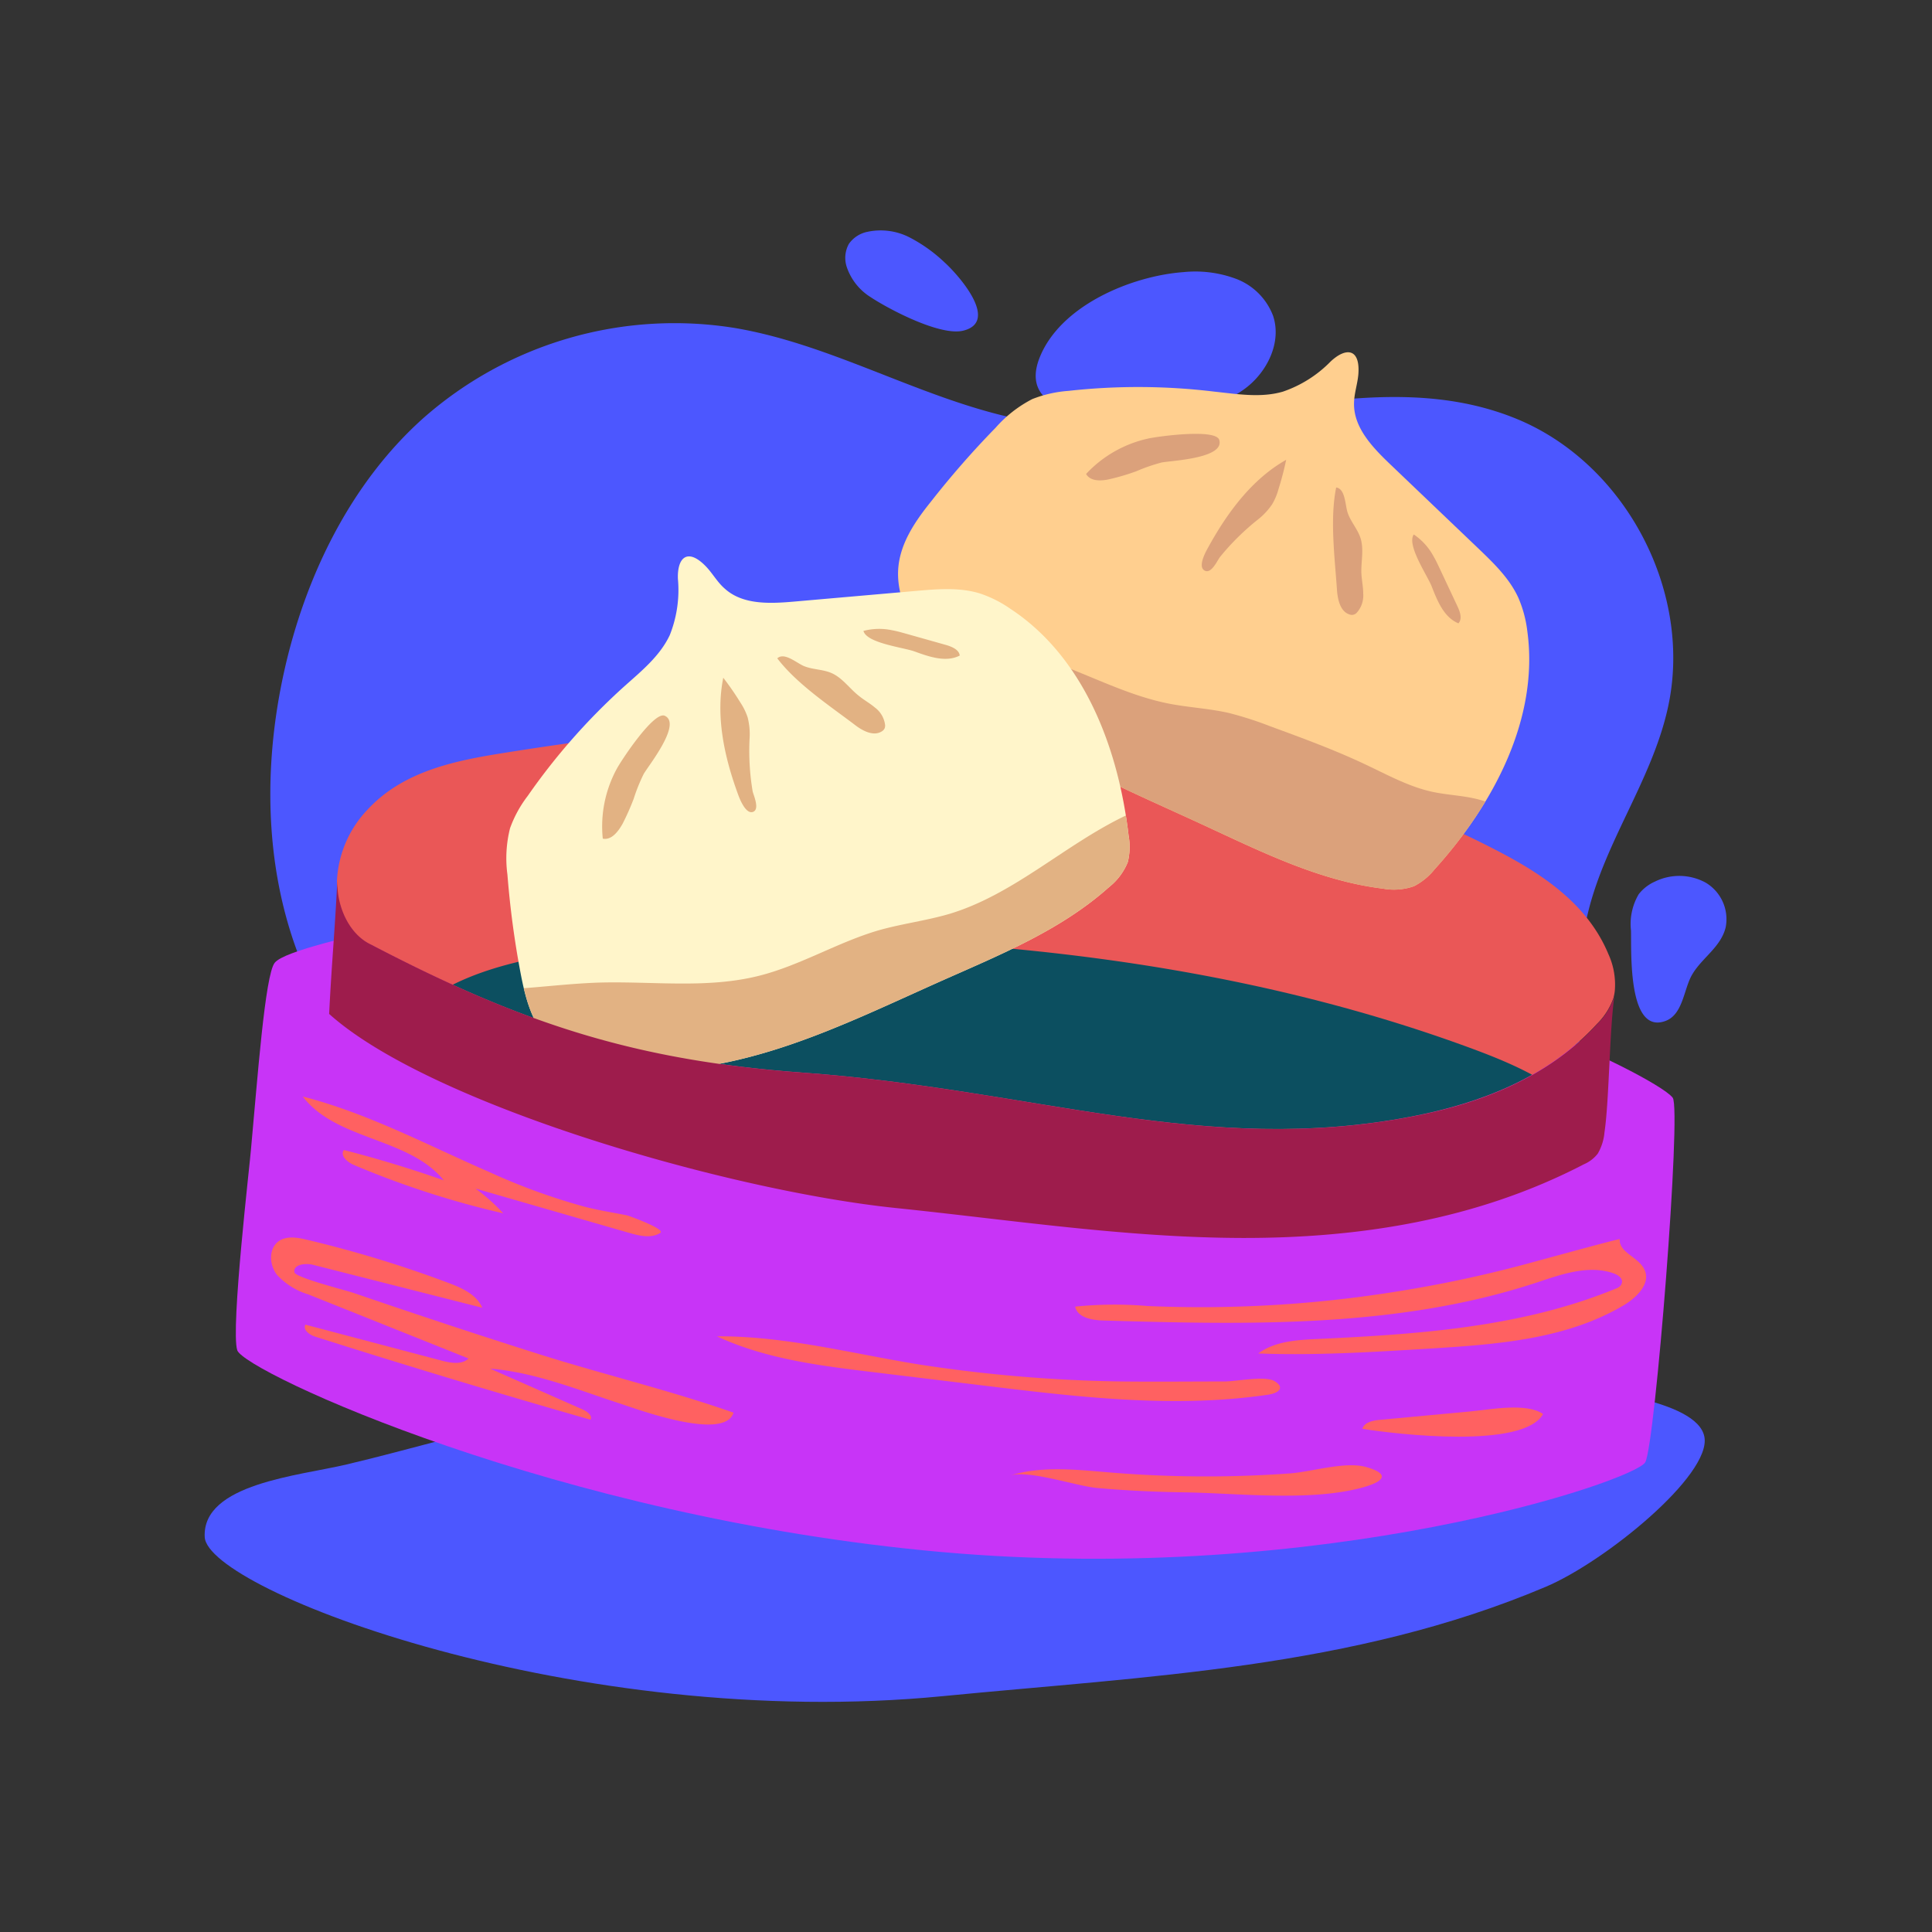 <svg viewBox="0 0 250 250" xmlns="http://www.w3.org/2000/svg" xmlns:xlink="http://www.w3.org/1999/xlink"><rect x="0" y="0" width="250" height="250" fill="#333333" stroke="none"/><clipPath id="a"><path d="m48 122.23c19.61 10.25 34.26 15 55.91 16.57 29.9 2.17 51.94 10.87 78.88 5.65 8.67-1.68 17.5-5 23.89-12a8.77 8.77 0 0 0 2.11-3.34 8.59 8.59 0 0 0 -.65-5.61c-2.74-6.62-8.78-10.5-14.64-13.52-39.5-20.38-85.2-19.47-128.5-12.52-6.25 1-12.92 2.36-17.51 7.38a14.31 14.31 0 0 0 -3.89 9.16c-.07 3.45 1.61 7 4.39 8.25"/></clipPath><clipPath id="b"><path d="m166 50.68c-2.85.83-5.89.31-8.84 0a81.92 81.92 0 0 0 -18.91-.1 15.86 15.86 0 0 0 -4.67 1.06 16.14 16.14 0 0 0 -4.74 3.7 116.58 116.58 0 0 0 -8.36 9.55c-2 2.49-3.88 5.22-4.22 8.37-.39 3.67 1.43 7.21 3.63 10.17 4.28 5.77 10.12 10.23 16.34 13.84s12.85 6.41 19.37 9.43c7.53 3.48 15.12 7.29 23.36 8.29a7.81 7.81 0 0 0 4-.31 8.22 8.22 0 0 0 2.67-2.18c7.65-8.45 13.56-19.57 12-30.86a15.47 15.47 0 0 0 -1.16-4.3c-1.14-2.49-3.16-4.44-5.13-6.33l-11.52-11c-2.24-2.15-4.64-4.67-4.61-7.77 0-1.28.45-2.52.56-3.8.26-3.33-1.56-3.56-3.59-1.66a15.7 15.7 0 0 1 -6.18 3.9z"/></clipPath><clipPath id="c"><path d="m86.67 82.18c-1.26 2.69-3.64 4.63-5.86 6.61a82.32 82.32 0 0 0 -12.53 14.21 15.42 15.42 0 0 0 -2.28 4.17 15.9 15.9 0 0 0 -.34 6 118.33 118.33 0 0 0 1.67 12.58c.59 3.11 1.38 6.36 3.53 8.69 2.49 2.71 6.36 3.67 10 4 7.16.58 14.36-.88 21.16-3.18s13.3-5.44 19.86-8.36c7.59-3.37 15.45-6.57 21.63-12.11a7.86 7.86 0 0 0 2.42-3.22 8.18 8.18 0 0 0 .11-3.45c-1.31-11.32-5.78-23.1-15.31-29.35a15.23 15.23 0 0 0 -4-2c-2.61-.78-5.41-.55-8.14-.31l-15.88 1.39c-3.1.27-6.58.42-8.89-1.65-1-.85-1.6-2-2.49-2.92-2.33-2.4-3.7-1.18-3.61 1.6a15.77 15.77 0 0 1 -1.05 7.3z"/></clipPath><path d="m153.16 35.21a15.1 15.1 0 0 1 6.81.88 8.24 8.24 0 0 1 4.76 4.76c1.15 3.41-.73 7.28-3.62 9.43s-6.57 2.9-10.15 3.32c-4.67.56-19.59 1.4-16.53-7.07 2.57-6.96 11.98-10.83 18.73-11.32z" fill="#4C57FF"/><path d="m64.1 149.76c-11.75-4.24-20.9-14.35-25.4-26s-4.63-24.76-1.92-36.92 8.51-24.2 17.88-32.63a49.13 49.13 0 0 1 40.23-11.8c13.93 2.29 26.4 10.56 40.39 12.41 20.34 2.69 41.95-8.41 60.94-.63 14.22 5.82 23 22.64 19.55 37.63-2.08 9.14-8 17-10.25 26.14-3.57 14.29 2.15 30-2.7 43.87-3.34 9.57-11.4 17-20.53 21.37s-19.3 6.15-29.38 7.23a201.19 201.19 0 0 1 -29.24 1.12c-8.46-.33-17.35-1.46-24.12-6.53-5.77-4.32-9.26-10.94-12.57-17.33" fill="#4C57FF"/><path d="m122 219.48c26.31-2.58 53-3.56 78-14.14 7.7-3.25 21.45-14.47 20.55-19.4s-15.37-6.28-21.92-7.24c-23.3-3.41-46.67-.48-70 .64-19.61.94-39.34.61-58.78 4.1-8.39 1.51-16.62 4.09-25 6.06-6.11 1.46-18.7 2.48-18.36 9.39s48.24 25.22 95.51 20.59z" fill="#4C57FF"/><path d="m30.7 174.72c.87 2.75 41.43 21.69 91.11 26.11s89.8-9.23 91.09-11.62 4.7-45.61 3.55-47.16-11-6.58-18.83-9.28c-37.16-12.75-74.69-16.42-114-15.37-10.72.29-21.91-.56-32.27 2.24-5.52 1.49-14.54 3.38-15.8 4.94s-2.24 15.16-3.07 24.1c-.11 1.63-2.66 23.32-1.78 26.04z" fill="#C834F7"/><path d="m208.13 123.47c-2.74-6.62-8.78-10.5-14.64-13.52-39.49-20.35-85.19-19.44-128.49-12.49-6.25 1-12.92 2.36-17.51 7.38a14.31 14.31 0 0 0 -3.89 9.16c-.07 3.45 1.61 7 4.39 8.25 19.61 10.25 34.26 15 55.91 16.57 29.9 2.17 51.94 10.87 78.88 5.65 8.67-1.68 17.5-5 23.89-12a8.77 8.77 0 0 0 2.11-3.34 6.37 6.37 0 0 0 .17-.87 9.45 9.45 0 0 0 -.82-4.79z" fill="#ea5757"/><g clip-path="url(#a)"><path d="m112.93 121.57c26.25 1.05 52.57 4.94 77.22 14 4.95 1.82 9.93 3.92 13.83 7.47a7.21 7.21 0 0 1 2.16 2.92 7.63 7.63 0 0 1 .07 3.65 26 26 0 0 1 -4.08 10.7c-5.66 8.15-16.26 11.14-26.13 12.19-20.52 2.2-41.16-1.49-61.72-3.38-19.76-1.82-40.55-2.23-57.77-12.09-6.08-3.48-9.22-7.82-8-14.93.67-4.11 1.91-8.25 5-11.2 7.65-7.28 23.09-8.11 32.84-9a213 213 0 0 1 26.58-.33z" fill="#0c4f60"/></g><path d="m166 50.68c-2.85.83-5.89.31-8.84 0a81.92 81.92 0 0 0 -18.91-.1 15.86 15.86 0 0 0 -4.67 1.06 16.14 16.14 0 0 0 -4.74 3.7 116.58 116.58 0 0 0 -8.36 9.55c-2 2.49-3.88 5.22-4.22 8.37-.39 3.67 1.43 7.21 3.63 10.17 4.28 5.77 10.12 10.23 16.34 13.84s12.85 6.41 19.37 9.43c7.53 3.48 15.12 7.29 23.36 8.29a7.81 7.81 0 0 0 4-.31 8.22 8.22 0 0 0 2.67-2.18c7.65-8.45 13.56-19.57 12-30.86a15.47 15.47 0 0 0 -1.16-4.3c-1.14-2.49-3.16-4.44-5.13-6.33l-11.52-11c-2.24-2.15-4.64-4.67-4.61-7.77 0-1.28.45-2.52.56-3.8.26-3.33-1.56-3.56-3.59-1.66a15.7 15.7 0 0 1 -6.18 3.9z" fill="#ffcf8f"/><path d="m162.77 67.23a8.74 8.74 0 0 0 1.86-2 7.88 7.88 0 0 0 .8-1.92 38.65 38.65 0 0 0 1-3.81c-4.43 2.5-7.62 6.84-10.08 11.31-.33.59-1.37 2.46-.51 3s1.63-1.18 2-1.7a31.67 31.67 0 0 1 4.93-4.88z" fill="#dba17b"/><path d="m148.61 56.74a15.52 15.52 0 0 0 -8.07 4.59c.57 1 2 .93 3.14.65a28.41 28.41 0 0 0 3.36-1 22.87 22.87 0 0 1 3.26-1.13c1.11-.24 8.2-.5 7.47-2.92-.43-1.49-7.87-.47-9.16-.19z" fill="#dba17b"/><path d="m173 76.29c.09 1.3.43 2.89 1.69 3.24a.82.82 0 0 0 .49 0 .9.9 0 0 0 .39-.25 3.33 3.33 0 0 0 .83-2.47c0-.89-.2-1.77-.24-2.66-.05-1.5.35-3-.1-4.49-.37-1.18-1.27-2.13-1.67-3.3-.34-1-.29-3.12-1.49-3.28-.83 4.09-.18 9.07.1 13.21z" fill="#dba17b"/><path d="m185.26 75.88c.74 1.89 1.58 4 3.46 4.78.52-.57.22-1.47-.11-2.17l-2.32-4.94c-.26-.55-.52-1.11-.83-1.63a7.88 7.88 0 0 0 -2.52-2.76c-.94 1.38 1.75 5.28 2.32 6.72z" fill="#dba17b"/><g clip-path="url(#b)"><path d="m111.2 77.47c9.43 2.81 18.87 5.62 28 9.35 4 1.62 7.9 3.42 12.11 4.24 2.54.49 5.14.62 7.67 1.19a46.11 46.11 0 0 1 5.44 1.75c4.2 1.54 8.4 3.08 12.43 5 2.77 1.31 5.5 2.81 8.49 3.46 2.09.45 4.26.48 6.31 1.08 3.42 1 6.17 3.48 8.8 5.88.61.56 1.28 1.27 1.15 2.09a2.23 2.23 0 0 1 -.67 1.15c-3.25 3.54-8.32 5-11.45 8.66a16.31 16.31 0 0 1 -2.22 2.47 8.21 8.21 0 0 1 -3.33 1.32c-8.48 1.8-17.3-.2-25.5-3a131.54 131.54 0 0 1 -24-11c-12.86-7.53-25-18-29.46-32.25" fill="#dba17b"/></g><path d="m86.67 82.18c-1.26 2.69-3.64 4.63-5.86 6.61a82.32 82.32 0 0 0 -12.53 14.21 15.42 15.42 0 0 0 -2.28 4.17 15.9 15.9 0 0 0 -.34 6 118.33 118.33 0 0 0 1.67 12.58c.59 3.11 1.38 6.36 3.53 8.69 2.49 2.71 6.36 3.67 10 4 7.16.58 14.36-.88 21.16-3.18s13.3-5.44 19.86-8.36c7.59-3.37 15.45-6.57 21.63-12.11a7.86 7.86 0 0 0 2.42-3.22 8.18 8.18 0 0 0 .11-3.45c-1.31-11.32-5.78-23.1-15.31-29.35a15.23 15.23 0 0 0 -4-2c-2.61-.78-5.41-.55-8.14-.31l-15.88 1.39c-3.1.27-6.58.42-8.89-1.65-1-.85-1.6-2-2.49-2.92-2.33-2.4-3.7-1.18-3.61 1.6a15.77 15.77 0 0 1 -1.05 7.3z" fill="#fff5ca"/><path d="m97 95.51a8.73 8.73 0 0 0 -.26-2.7 8 8 0 0 0 -.92-1.88 37.1 37.1 0 0 0 -2.23-3.23c-1 5 .13 10.2 1.88 15 .22.63 1 2.65 1.93 2.37s.18-2 0-2.63a31.52 31.52 0 0 1 -.4-6.93z" fill="#e2b283"/><path d="m79.85 99.41a15.62 15.62 0 0 0 -1.85 9.11c1.13.23 2-.92 2.57-1.94a31.79 31.79 0 0 0 1.43-3.22 22.76 22.76 0 0 1 1.29-3.2c.55-1 5-6.5 2.73-7.54-1.4-.62-5.53 5.64-6.17 6.79z" fill="#e2b283"/><path d="m110.57 93.76c1 .79 2.46 1.58 3.55.87a.9.9 0 0 0 .34-.36.93.93 0 0 0 .07-.46 3.31 3.31 0 0 0 -1.31-2.25c-.68-.58-1.47-1-2.16-1.58-1.17-.94-2.07-2.27-3.45-2.88-1.13-.5-2.44-.44-3.58-.91-.94-.39-2.54-1.84-3.45-1 2.5 3.28 6.68 6.07 9.99 8.57z" fill="#e2b283"/><path d="m118.32 84.29c1.9.69 4.07 1.46 5.87.54-.08-.76-1-1.13-1.7-1.35l-5.25-1.48c-.58-.16-1.17-.33-1.77-.44a8 8 0 0 0 -3.74.08c.42 1.59 5.13 2.13 6.59 2.65z" fill="#e2b283"/><g clip-path="url(#c)"><path d="m55.09 127.42c7.28 1.61 14.83 0 22.29-.27 7-.21 14.06.82 20.82-.88 5.43-1.36 10.3-4.41 15.68-5.94 3-.83 6-1.2 9-2.08 8.57-2.59 15.26-9.3 23.4-13 1.18-.54 2.63-1 3.71-.28a3.28 3.28 0 0 1 1.11 1.5c2.08 4.85-.56 10.36-3.47 14.76-9.53 14.41-22.72 26.15-37.26 35.47-6.45 4.14-13.4 7.9-21 8.89a23.06 23.06 0 0 1 -6.79 0 26.88 26.88 0 0 1 -8.46-3.27c-12.35-6.94-21.85-19.81-22.36-34" fill="#e2b283"/></g><path d="m209 128.25s0 0 0 0a6.37 6.37 0 0 1 -.17.87 8.77 8.77 0 0 1 -2.11 3.34c-6.39 7-15.22 10.35-23.89 12-26.94 5.22-49-3.48-78.88-5.65-21.65-1.57-36.3-6.32-55.91-16.57-2.78-1.28-4.46-4.8-4.39-8.25-.33 6.55-.73 10.66-1.06 17.21 13 11.68 51.52 22.86 73.36 25.12 14.89 1.54 29.74 3.83 44.73 3.87s30.27-2.26 44.27-9.53a4.54 4.54 0 0 0 1.8-1.38 6.64 6.64 0 0 0 .87-2.76c.64-4.29.64-13.99 1.38-18.27z" fill="#9e1c4c"/><g fill="#ff6161"><path d="m148.5 169a49.8 49.8 0 0 0 -9.38.08c.32 1.41 2.14 1.74 3.58 1.79 18.83.55 38.11 1 56-4.86 3.31-1.1 6.9-2.41 10.18-1.21.51.2 1.09.59 1 1.14s-.55.72-1 .89c-12.1 4.94-25.42 5.83-38.47 6.44-2.64.12-5.46.3-7.59 1.87 7.38.28 14.77-.18 22.14-.63 8.72-.54 17.82-1.19 25.3-5.7 1.61-1 3.32-2.74 2.56-4.46s-3.34-2.23-3.23-4c0-.12-12 3.2-12.78 3.39a161.26 161.26 0 0 1 -15.81 3.34 159.56 159.56 0 0 1 -32.5 1.92z"/><path d="m118.85 176.55c-8.68-1.41-17.29-3.69-26.08-3.63 6.45 3 13.62 3.84 20.66 4.69l13.68 1.66c12.27 1.49 24.71 3 36.94 1.21 1.58-.23 2.19-1 .84-1.78-1.2-.69-4.95.05-6.38.06-4.45 0-8.91.05-13.37 0a188.19 188.19 0 0 1 -26.29-2.21z"/><path d="m39.18 141.89c4.34 5.71 13.73 5.27 18.24 10.84q-6.42-2.25-12.92-3.92c-.54.7.43 1.56 1.24 1.91a115.54 115.54 0 0 0 19.37 6.28 23.67 23.67 0 0 0 -3.58-3.2l19.9 5.74c1.33.38 2.83.74 4 0 .78-.47-4-2.2-4.29-2.27-1.87-.38-3.75-.66-5.6-1.15a81 81 0 0 1 -12.18-4.44c-7.95-3.45-15.7-7.61-24.18-9.79z"/><path d="m38.1 164.64c-.18-1 1.33-1.2 2.3-1l22 5.58c-.72-1.7-2.61-2.55-4.34-3.2a150.65 150.65 0 0 0 -18.36-5.6c-1.21-.29-2.6-.53-3.62.18-1.33.93-1.25 3.05-.26 4.34a9.06 9.06 0 0 0 4.06 2.55l20.75 8.3c-.89.84-2.31.58-3.5.27l-17.61-4.65c-.37.69.56 1.33 1.29 1.56q17.73 5.63 35.6 10.74c.28-.52-.37-1-.91-1.28l-12.08-5.33c5.82.48 11.26 2.71 16.75 4.5 2.43.8 13.58 4.92 14.75 1.2-8.18-2.88-16.83-4.94-25.13-7.56q-8-2.53-16-5.21c-2.66-.89-5.32-1.8-8-2.71-.88-.32-7.56-1.99-7.69-2.68z"/><path d="m143.69 190.54c-4.34-.35-8.8-.89-13 .39 2.43-.75 8.57 1.36 11.23 1.61 3.77.34 7.55.51 11.34.57 7 .11 16.17 1.2 22.91-.59 3-.8 3.73-1.79.63-2.68-2.73-.78-7.07.62-9.91.82a150.26 150.26 0 0 1 -23.2-.12z"/><path d="m190.25 182.64-11.72 1.09c-.89.08-2 .31-2.24 1.16 4.46.71 20.88 2.64 23.38-1.92-2.17-1.49-6.79-.58-9.42-.33z"/></g><path d="m211.05 120.41a7.57 7.57 0 0 1 1-4.7 5.48 5.48 0 0 1 2.09-1.63 7.14 7.14 0 0 1 6.55.12 5.5 5.5 0 0 1 2.61 5.8c-.61 2.52-3 3.9-4.27 6-1.15 1.83-1.19 5.2-3.46 6.09-4.96 1.91-4.45-8.93-4.52-11.68z" fill="#4C57FF"/><path d="m112.66 38.45a7.37 7.37 0 0 1 -3.09-3.9 3.74 3.74 0 0 1 .28-3 3.87 3.87 0 0 1 2.38-1.55 8.2 8.2 0 0 1 5.43.7 19.75 19.75 0 0 1 4.54 3.23c1.81 1.63 7.23 7.73 2.39 8.87-3 .68-9.59-2.8-11.93-4.35z" fill="#4C57FF"/></svg>
